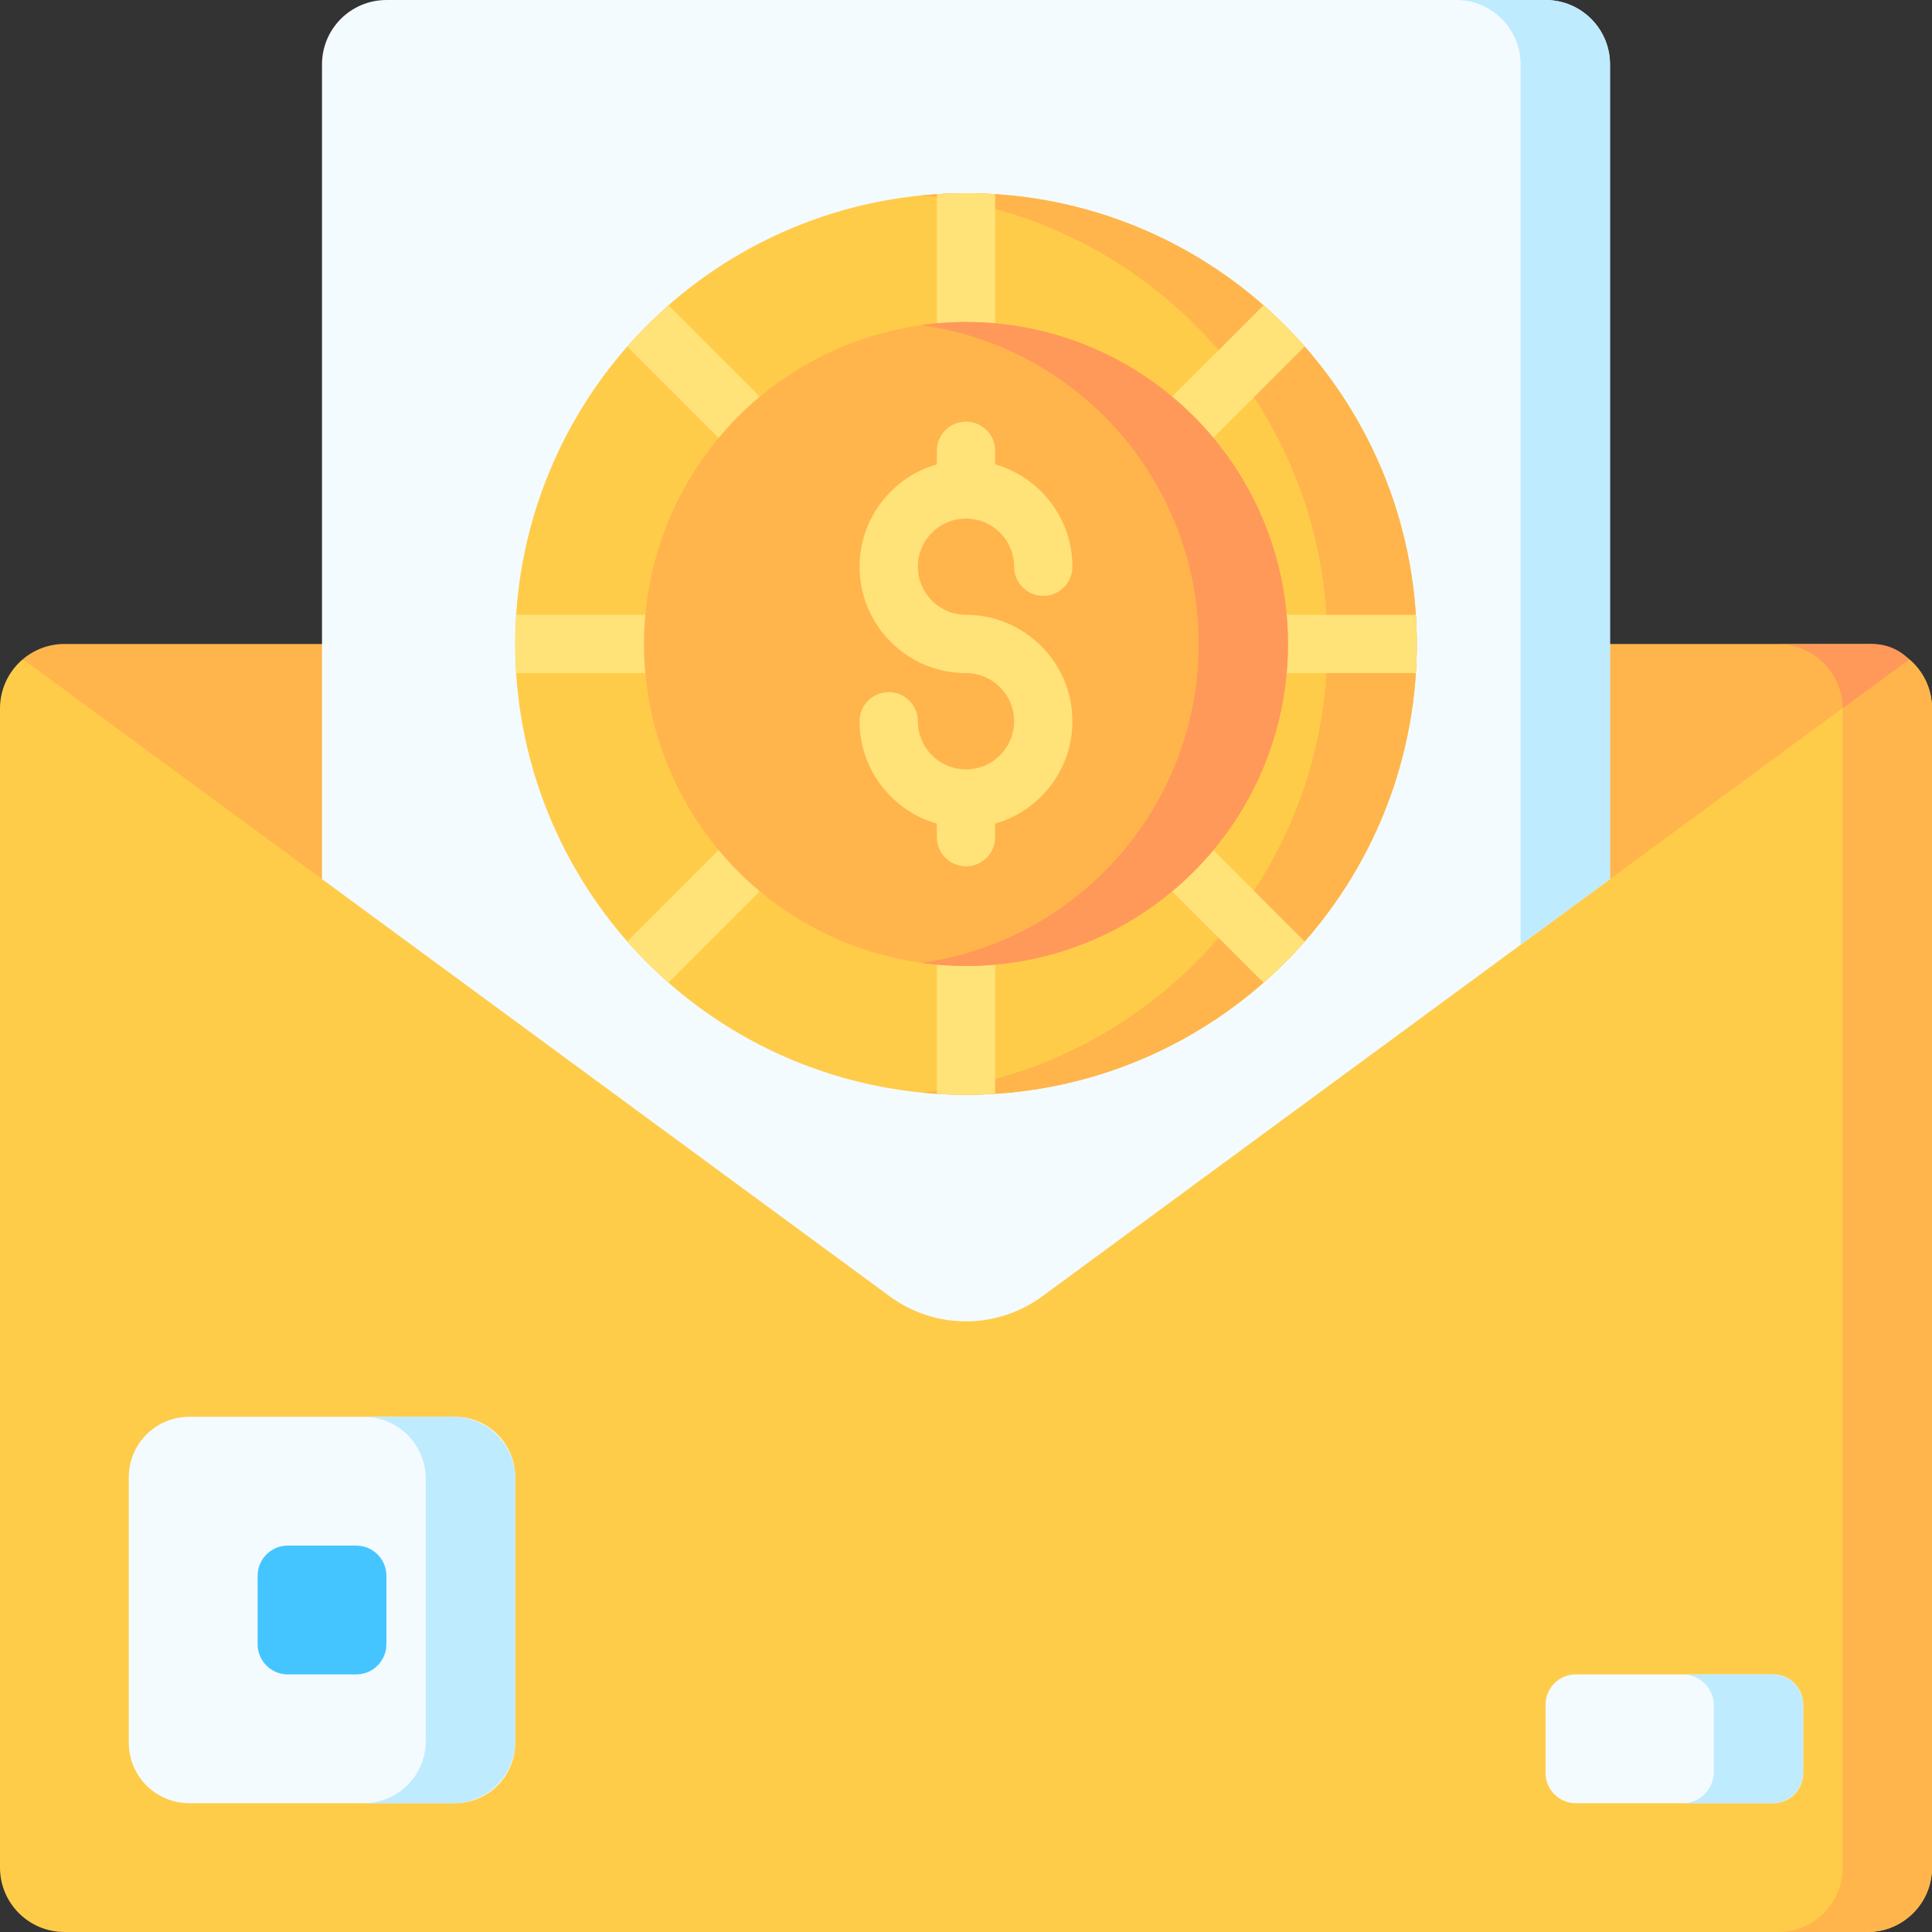 <svg id="Capa_1" enable-background="new 0 0 512.006 512.006" height="512" viewBox="0 0 512.006 512.006" width="512" xmlns="http://www.w3.org/2000/svg"><rect x="0" y="0" width="512.006" height="512.006" fill="#333333" stroke="none"/><g><path d="m505.949 174.703-249.947 137.96-249.946-137.959c-3.701 3.131-6.056 7.802-6.056 13.029v307.203c0 9.426 7.641 17.068 17.068 17.068h89.601 298.668 89.601c9.426 0 17.068-7.642 17.068-17.068v-307.203c0-5.227-2.356-9.899-6.057-13.03z" fill="#ffcc4a"/><path d="m505.949 174.703-17.937 9.901c.189 1.016.299 2.059.299 3.129v307.203c0 9.426-7.642 17.068-17.068 17.068h23.694c9.426 0 17.068-7.642 17.068-17.068v-307.203c.001-5.227-2.355-9.899-6.056-13.03z" fill="#ffb54c"/><path d="m426.67 232.969 79.28-58.266c-2.973-2.515-6.812-4.038-11.011-4.038h-68.267-341.339-68.265c-4.199 0-8.039 1.523-11.012 4.039l79.279 58.266h341.335z" fill="#ffb54c"/><path d="m494.938 170.729h-23.694c9.405 0 17.029 7.607 17.064 17.003l17.641-12.965c-.824-.851-2.393-2.247-4.773-3.178-2.673-1.046-5.028-.979-6.238-.86z" fill="#ff9959"/><path d="m120.534 477.871h-70.4c-8.836 0-16-7.163-16-16v-70.4c0-8.837 7.164-16 16-16h70.4c8.837 0 16 7.163 16 16v70.4c0 8.837-7.163 16-16 16z" fill="#f4fbff"/><path d="m120.051 375.471h-23.694c9.103 0 16.483 7.38 16.483 16.483v69.435c0 9.103-7.38 16.483-16.483 16.483h23.694c9.103 0 16.483-7.38 16.483-16.483v-69.435c0-9.104-7.38-16.483-16.483-16.483z" fill="#bfebff"/><path d="m94.402 443.739h-18.135c-4.418 0-8-3.582-8-8v-18.135c0-4.418 3.582-8 8-8h18.135c4.418 0 8 3.582 8 8v18.135c0 4.418-3.581 8-8 8z" fill="#45c5ff"/><path d="m469.872 477.872h-52.267c-4.418 0-8-3.582-8-8v-18.134c0-4.418 3.582-8 8-8h52.267c4.418 0 8 3.582 8 8v18.134c0 4.418-3.582 8-8 8z" fill="#f4fbff"/><path d="m469.63 443.738h-23.696c4.552 0 8.241 3.69 8.241 8.241v17.651c0 4.552-3.69 8.242-8.241 8.242h23.696c4.552 0 8.242-3.69 8.242-8.242v-17.651c0-4.551-3.69-8.241-8.242-8.241z" fill="#bfebff"/><path d="m235.789 343.544c12.027 8.839 28.402 8.839 40.428 0l150.454-110.575v-215.899c0-9.426-7.641-17.067-17.067-17.067h-307.202c-9.426 0-17.067 7.641-17.067 17.067v215.9z" fill="#f4fbff"/><path d="m409.604.003h-23.694c9.426 0 17.067 7.641 17.067 17.067v233.313l23.694-17.414v-215.899c0-9.426-7.641-17.067-17.067-17.067z" fill="#bfebff"/><g><circle cx="256.003" cy="170.665" fill="#ffcc4a" r="119.467"/><path d="m256.003 51.198c-3.998 0-7.95.2-11.847.584 60.418 5.948 107.62 56.901 107.62 118.882s-47.202 112.934-107.62 118.883c3.898.384 7.849.584 11.847.584 65.98 0 119.467-53.487 119.467-119.467s-53.488-119.466-119.467-119.466z" fill="#ffb54c"/><g fill="#ffe278"><path d="m256.003 51.198c-2.597 0-5.171.092-7.726.256v33.878c0 4.267 3.459 7.726 7.726 7.726s7.726-3.459 7.726-7.726v-33.878c-2.555-.164-5.13-.256-7.726-.256z"/><path d="m166.245 91.833 23.955 23.955c1.509 1.508 3.486 2.263 5.463 2.263s3.955-.755 5.463-2.263c3.018-3.017 3.018-7.909 0-10.927l-23.955-23.955c-3.872 3.405-7.522 7.055-10.926 10.927z"/><path d="m170.669 162.938h-33.878c-.163 2.555-.255 5.13-.255 7.726s.092 5.171.255 7.726h33.878c4.267 0 7.726-3.459 7.726-7.726.001-4.266-3.459-7.726-7.726-7.726z"/><path d="m190.2 225.541-23.955 23.955c3.404 3.873 7.054 7.523 10.926 10.926l23.955-23.955c3.018-3.017 3.018-7.909 0-10.926-3.017-3.017-7.909-3.017-10.926 0z"/><path d="m256.003 248.271c-4.267 0-7.726 3.459-7.726 7.726v33.878c2.555.163 5.13.256 7.726.256s5.171-.092 7.727-.256v-33.878c-.001-4.266-3.46-7.726-7.727-7.726z"/><path d="m345.761 249.496-23.955-23.955c-3.017-3.017-7.909-3.017-10.926 0-3.018 3.017-3.018 7.909 0 10.926l23.955 23.955c3.872-3.403 7.522-7.053 10.926-10.926z"/><path d="m334.834 80.907-23.955 23.955c-3.018 3.017-3.018 7.91 0 10.927 1.508 1.508 3.486 2.263 5.463 2.263s3.955-.755 5.463-2.263l23.955-23.955c-3.403-3.874-7.053-7.523-10.926-10.927z"/><path d="m375.214 162.938h-33.878c-4.267 0-7.726 3.459-7.726 7.726s3.459 7.726 7.726 7.726h33.878c.163-2.555.256-5.13.256-7.726s-.093-5.17-.256-7.726z"/></g><circle cx="256.003" cy="170.665" fill="#ffb54c" r="85.333"/><path d="m256.003 162.938c-7.033 0-12.754-5.721-12.754-12.754 0-7.032 5.721-12.754 12.754-12.754 7.032 0 12.754 5.721 12.754 12.754 0 4.267 3.459 7.726 7.726 7.726s7.726-3.459 7.726-7.726c0-12.874-8.673-23.753-20.48-27.122v-3.598c0-4.267-3.459-7.726-7.726-7.726s-7.726 3.459-7.726 7.726v3.598c-11.807 3.369-20.48 14.248-20.48 27.122 0 15.553 12.653 28.207 28.207 28.207 7.032 0 12.754 5.721 12.754 12.754 0 7.032-5.721 12.754-12.754 12.754s-12.754-5.721-12.754-12.754c0-4.267-3.459-7.726-7.726-7.726s-7.726 3.459-7.726 7.726c0 12.874 8.673 23.753 20.48 27.122v3.598c0 4.267 3.459 7.726 7.726 7.726s7.726-3.459 7.726-7.726v-3.598c11.807-3.369 20.48-14.248 20.48-27.122-.001-15.553-12.654-28.207-28.207-28.207z" fill="#ffe278"/><path d="m256.003 85.331c-4.022 0-7.973.299-11.847.837 41.518 5.77 73.486 41.39 73.486 84.496s-31.968 78.726-73.486 84.496c3.874.538 7.825.837 11.847.837 47.128 0 85.333-38.205 85.333-85.333s-38.205-85.333-85.333-85.333z" fill="#ff9959"/></g></g></svg>